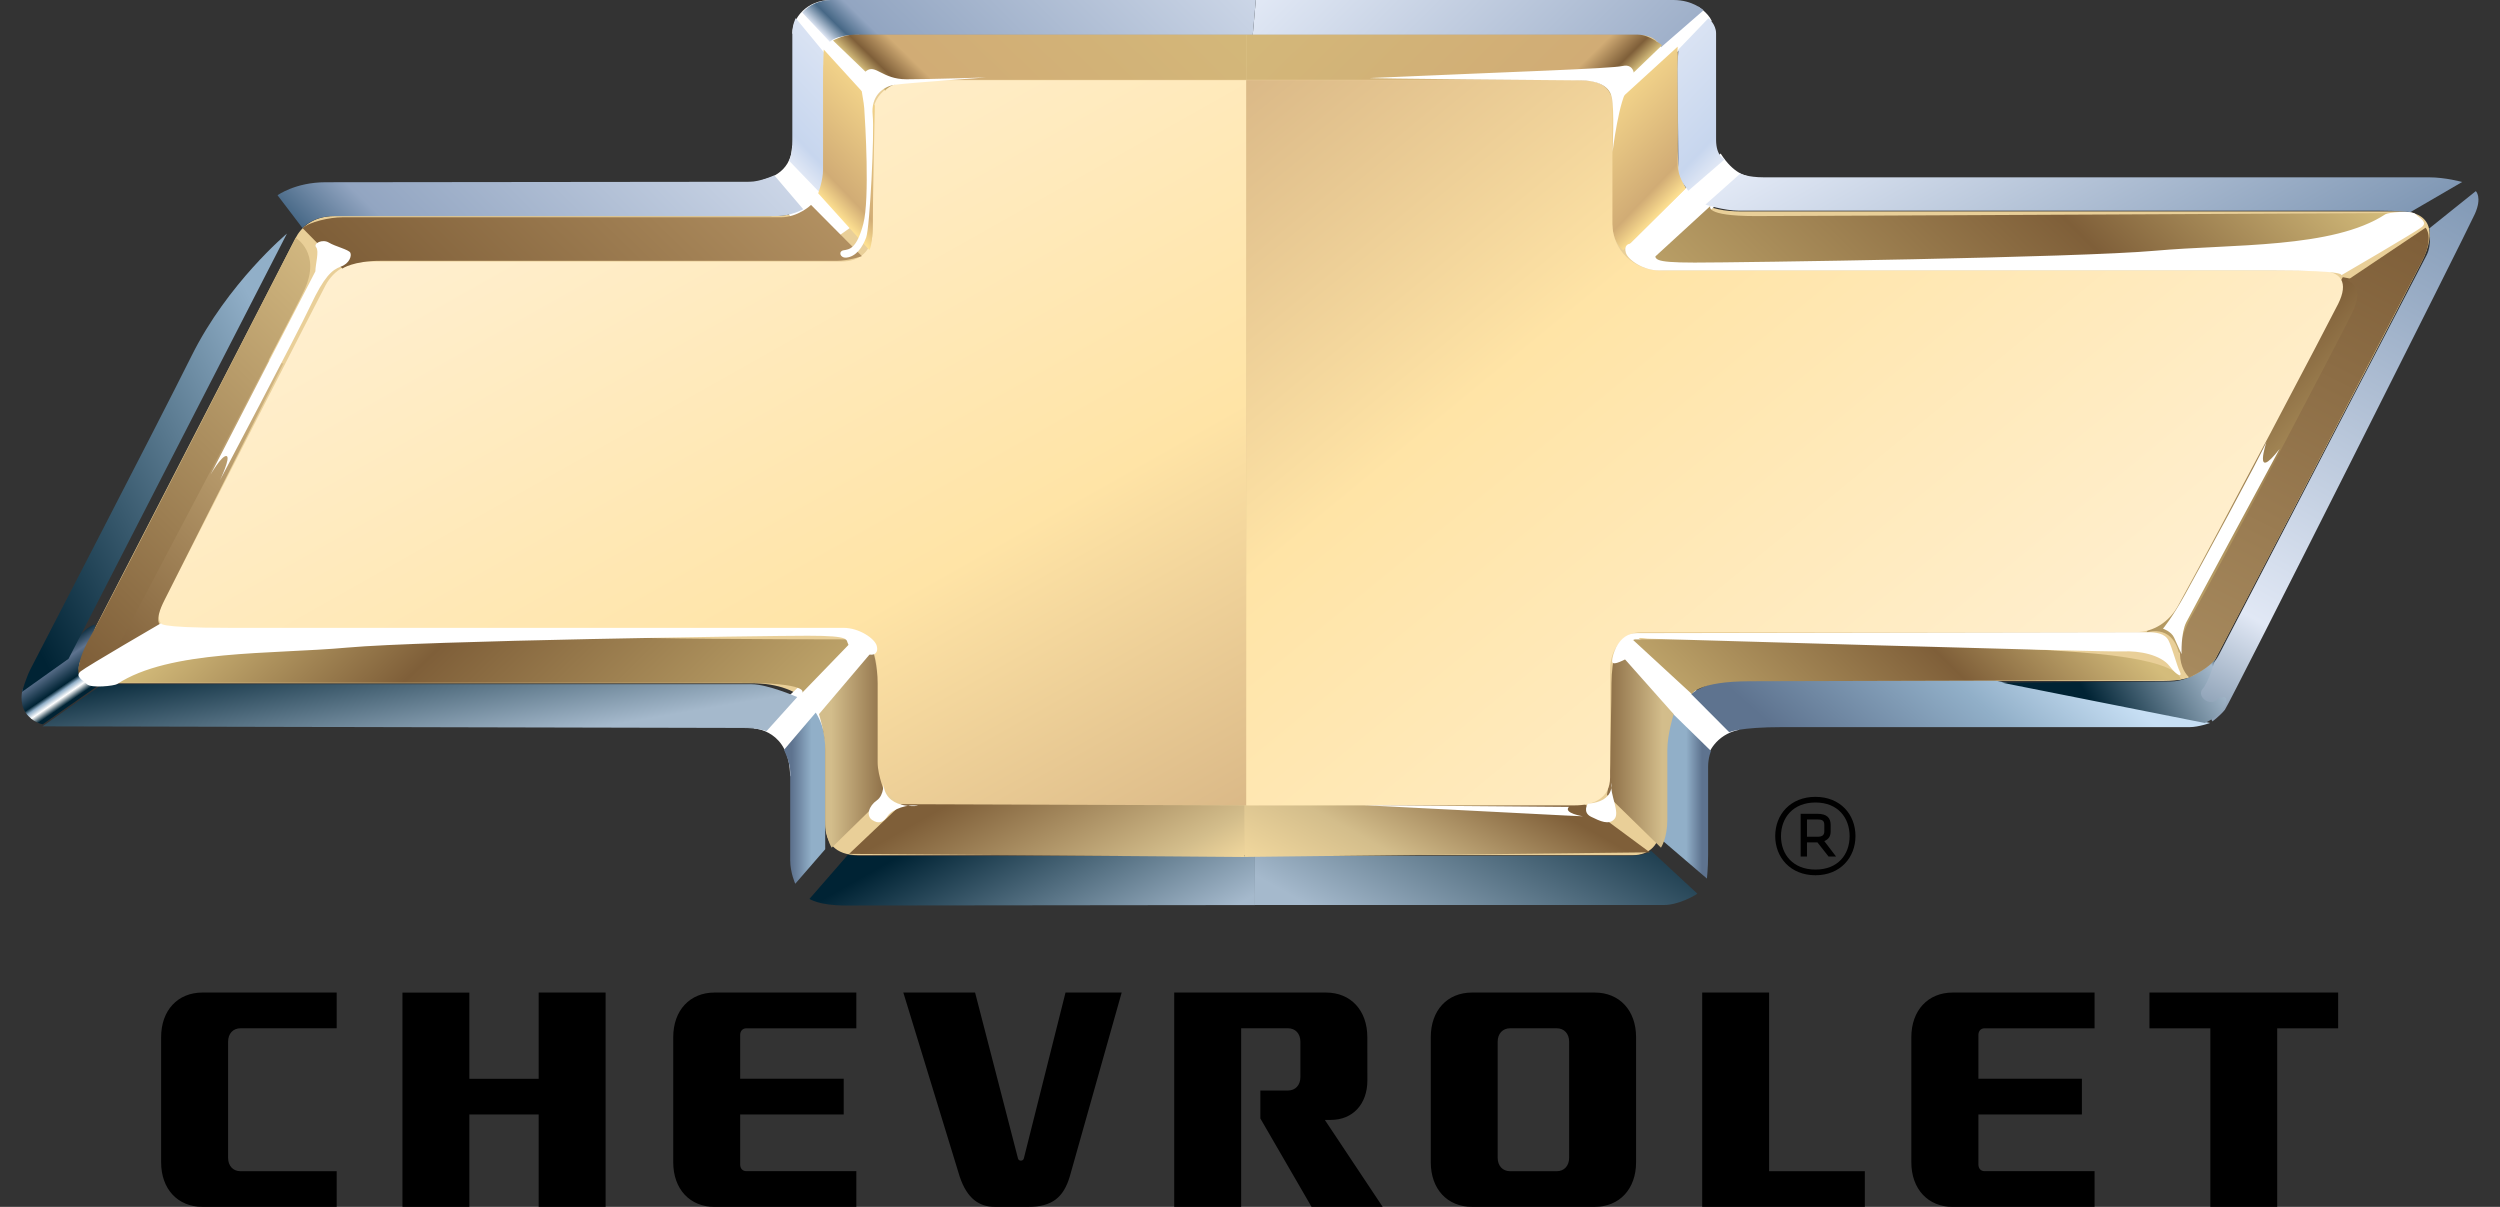<svg width="58" height="28" viewBox="0 0 58 28" fill="none" xmlns="http://www.w3.org/2000/svg">
<rect x="0" y="0" width="58" height="28" fill="#333333" stroke="none"/>
<path d="M17.437 15.851H2.378C1.852 15.851 1.668 15.617 1.873 15.217C3.013 13.001 6.763 5.712 6.86 5.518C6.974 5.291 7.25 5.013 7.76 5.013H17.865C18.914 5.013 19.092 4.565 19.092 3.756V1.347C19.092 1.023 19.312 0.807 19.699 0.807H38.208C38.705 0.807 38.925 0.968 38.925 1.292V3.072C38.925 3.773 38.789 4.905 40.389 4.905H55.683C56.37 4.905 56.548 5.358 56.184 6.074C54.831 8.743 51.501 15.069 51.397 15.284C51.266 15.557 50.859 15.797 50.208 15.797H40.169C39.341 15.797 38.514 16.336 38.514 17.145V19.201C38.514 19.576 38.283 19.841 37.874 19.841H19.915C19.359 19.841 19.147 19.533 19.147 19.123V17.253C19.147 16.606 18.706 15.851 17.437 15.851Z" fill="#E9CF98"/>
<path d="M37.52 15.369L39.63 17.517C39.63 17.517 39.78 17.046 40.352 16.93L37.99 14.776C37.99 14.776 37.61 14.986 37.52 15.369ZM17.486 16.899C17.486 16.899 18.33 16.929 18.33 18.019L20.288 15.192L19.746 14.809L17.486 16.899ZM38.299 6.195L40.523 4.077C40.523 4.077 40.221 4.041 39.919 3.561L37.714 5.754L38.299 6.195ZM37.337 1.866L39.392 0.154C39.392 0.154 39.618 0.282 39.712 0.485L37.563 2.419L37.337 1.866ZM18.383 0.774C18.383 0.419 18.72 0.001 19.272 0.001L20.831 1.884C20.831 1.884 20.364 1.884 20.291 2.052C20.217 2.221 20.143 2.581 20.143 2.581L18.383 0.774ZM17.71 4.166C17.71 4.166 18.376 4.063 18.376 3.367L19.922 5.144L18.937 5.84L17.71 4.166Z" fill="white"/>
<path d="M29.135 -0L29.064 0.81H37.969C38.262 0.81 38.426 0.882 38.536 1.096L39.522 0.239C39.522 0.239 39.274 -0 38.823 -0H29.135Z" fill="url(#paint0_linear_214_1965)"/>
<path d="M19.27 -0C19.033 -0 18.759 0.115 18.613 0.293L19.252 0.971C19.252 0.971 19.38 0.81 19.891 0.81H29.064L29.135 -0H19.27Z" fill="url(#paint1_linear_214_1965)"/>
<path d="M18.382 0.774V3.243C18.382 3.631 18.303 3.726 18.303 3.726L19.008 4.458C19.008 4.458 19.109 4.205 19.109 4.05V1.603C19.109 1.449 19.123 1.224 19.123 1.224L18.461 0.422C18.461 0.422 18.382 0.562 18.382 0.774Z" fill="url(#paint2_linear_214_1965)"/>
<path d="M38.939 1.148C38.939 1.148 38.92 1.435 38.92 1.59C38.92 1.744 38.939 3.83 38.939 3.985C38.939 4.139 39.169 4.426 39.169 4.426L40.013 3.696C40.013 3.696 39.813 3.631 39.813 3.243V0.774C39.813 0.562 39.636 0.422 39.636 0.422L38.939 1.148Z" fill="url(#paint3_linear_214_1965)"/>
<path d="M17.388 4.217C17.123 4.217 8.039 4.228 7.555 4.228C6.853 4.228 6.439 4.53 6.439 4.53L7.017 5.29C7.017 5.29 7.248 5.012 7.758 5.012H18.009C18.366 5.012 18.634 4.854 18.634 4.854L17.965 4.068C17.965 4.068 17.636 4.217 17.388 4.217Z" fill="url(#paint4_linear_214_1965)"/>
<path d="M1.57 15.284L0.522 16.002C0.522 16.002 0.439 16.298 0.595 16.533C0.752 16.767 0.992 16.803 0.992 16.803L2.355 15.851C2.355 15.851 1.584 15.816 1.905 15.257C2.226 14.698 2.208 14.488 2.208 14.488C2.208 14.488 1.834 14.548 1.57 15.284Z" fill="url(#paint5_linear_214_1965)"/>
<path d="M4.446 8.253C3.61 9.933 0.805 15.331 0.707 15.524C0.608 15.716 0.51 16.052 0.51 16.052L1.591 15.283L6.657 5.419C6.657 5.419 5.281 6.572 4.446 8.253Z" fill="url(#paint6_linear_214_1965)"/>
<path d="M2.376 15.874L0.986 16.851C0.986 16.851 16.815 16.889 17.215 16.889C17.614 16.889 17.782 16.964 17.782 16.964L18.495 16.172C18.495 16.172 17.814 15.874 17.435 15.874H2.376Z" fill="url(#paint7_linear_214_1965)"/>
<path d="M18.188 17.397C18.188 17.397 18.333 17.683 18.333 17.911V19.957C18.333 20.249 18.45 20.503 18.45 20.503L19.145 19.702V17.252C19.145 16.861 18.925 16.532 18.925 16.532L18.188 17.397Z" fill="url(#paint8_linear_214_1965)"/>
<path d="M38.51 16.999V19.45L39.601 20.383C39.601 20.383 39.628 20.134 39.628 19.842V17.796C39.628 17.568 39.696 17.424 39.696 17.424L38.742 16.491C38.742 16.491 38.51 16.608 38.51 16.999Z" fill="url(#paint9_linear_214_1965)"/>
<path d="M37.694 19.858H29.113V20.996H38.608C38.931 20.996 39.307 20.786 39.379 20.733L38.303 19.736C38.303 19.736 38.232 19.858 37.694 19.858Z" fill="url(#paint10_linear_214_1965)"/>
<path d="M18.779 20.855C18.779 20.855 19 21.008 19.618 21.008C20.235 21.008 29.115 20.997 29.115 20.997V19.859H19.95C19.784 19.859 19.673 19.829 19.673 19.829L18.779 20.855Z" fill="url(#paint11_linear_214_1965)"/>
<path d="M21.243 1.86C20.746 1.86 20.25 2.13 20.25 2.67V5.312C20.25 5.851 19.919 6.067 19.532 6.067H8.545C8.098 6.067 7.753 6.249 7.554 6.616C7.392 6.917 4.648 12.292 3.761 14.029C3.569 14.406 3.737 14.635 4.23 14.635H19.588C20.25 14.635 20.361 15.229 20.361 15.822V17.875C20.361 18.253 20.747 18.685 21.188 18.685H28.914V1.86H21.243Z" fill="url(#paint12_linear_214_1965)"/>
<path d="M39.234 16.099L40.119 16.988C40.119 16.988 40.34 16.869 41.372 16.869H50.807C51.003 16.869 51.274 16.773 51.274 16.773L46.286 15.788C46.286 15.788 40.512 15.792 40.242 15.788C40.232 15.788 40.222 15.788 40.212 15.788C39.626 15.788 39.234 16.099 39.234 16.099Z" fill="url(#paint13_linear_214_1965)"/>
<path d="M39.566 4.747C39.566 4.747 39.998 4.888 40.35 4.888H55.206C55.658 4.888 55.922 4.921 55.922 4.921L57.122 4.222C57.122 4.222 56.737 4.114 56.352 4.114H40.923C40.538 4.114 40.377 4.026 40.377 4.026L39.566 4.747Z" fill="url(#paint14_linear_214_1965)"/>
<path d="M56.359 5.299C56.359 5.299 56.427 5.667 56.299 5.918C56.171 6.168 51.681 14.799 51.478 15.195C51.275 15.591 50.816 15.737 50.816 15.737L51.328 16.737C51.328 16.737 51.509 16.603 51.617 16.467C51.723 16.331 57.248 5.344 57.419 4.959C57.589 4.573 57.439 4.434 57.439 4.434L56.359 5.299Z" fill="url(#paint15_linear_214_1965)"/>
<path d="M50.34 15.812C49.751 15.812 46.434 15.836 46.434 15.836L51.151 16.773C51.151 16.773 51.446 16.653 51.594 16.412C51.742 16.172 51.593 16.1 51.422 16.244C51.25 16.389 50.955 16.149 51.102 15.981C51.25 15.812 51.397 15.284 51.397 15.284C51.397 15.284 50.931 15.812 50.34 15.812Z" fill="url(#paint16_linear_214_1965)"/>
<path d="M6.453 15.069C3.364 15.271 2.377 15.841 2.377 15.841H17.131C18.808 15.841 18.617 16.066 18.607 16.076L19.808 14.834C19.808 14.834 16.89 14.834 15.037 14.801C14.801 14.797 14.536 14.795 14.248 14.795C12.266 14.795 9.15 14.894 6.453 15.069Z" fill="url(#paint17_linear_214_1965)"/>
<path d="M41.252 14.801C39.94 14.834 37.873 14.834 37.873 14.834L39.25 16.102C39.25 16.102 39.392 15.805 40.608 15.805C41.824 15.805 50.587 15.775 50.587 15.775C50.587 15.775 50.735 15.307 48.154 15.127C46.121 14.986 43.054 14.797 41.571 14.797C41.465 14.797 41.359 14.798 41.252 14.801Z" fill="url(#paint18_linear_214_1965)"/>
<path d="M38.131 6.2C38.131 6.2 40.198 6.2 41.511 6.233C42.824 6.267 50.782 5.914 52.971 5.712C55.159 5.511 55.857 4.941 55.857 4.941C55.857 4.941 41.943 5.013 40.727 5.013C39.513 5.013 39.682 4.778 39.682 4.778L38.131 6.2Z" fill="url(#paint19_linear_214_1965)"/>
<path d="M19 16.568C19 16.568 19.148 17.036 19.148 17.397V19.017C19.148 19.45 19.295 19.666 19.295 19.666L20.548 18.441C20.548 18.441 20.361 18.009 20.361 17.685V15.857C20.361 15.435 20.253 15.091 20.253 15.091L19 16.568Z" fill="url(#paint20_linear_214_1965)"/>
<path d="M37.386 15.847C37.386 16.27 37.357 17.401 37.357 17.725C37.357 18.048 37.281 18.441 37.281 18.441L38.534 19.666C38.534 19.666 38.682 19.449 38.682 19.017V17.397C38.682 17.036 38.829 16.568 38.829 16.568L37.487 15.057C37.422 15.316 37.389 15.581 37.386 15.847Z" fill="url(#paint21_linear_214_1965)"/>
<path d="M19.699 19.81L28.84 19.882L28.876 19.881V18.685L20.915 18.657L19.699 19.81Z" fill="url(#paint22_linear_214_1965)"/>
<path d="M28.914 18.684H28.877V19.881L38.275 19.774L36.764 18.657L28.914 18.684Z" fill="url(#paint23_linear_214_1965)"/>
<path d="M19.823 0.804C19.565 0.804 19.326 0.94 19.326 0.94L20.538 2.104C20.538 2.104 20.657 1.851 21.511 1.851H28.914V0.804H19.823Z" fill="url(#paint24_linear_214_1965)"/>
<path d="M28.914 0.804V1.852H36.317C37.171 1.852 37.347 2.215 37.347 2.215L38.559 1.05C38.559 1.05 38.263 0.804 38.005 0.804H28.914Z" fill="url(#paint25_linear_214_1965)"/>
<path d="M19.095 1.821V3.937C19.095 4.187 18.982 4.485 18.982 4.485L20.169 5.801C20.169 5.801 20.249 5.691 20.249 5.143C20.249 4.595 20.297 2.449 20.297 2.449L19.111 1.149C19.111 1.149 19.095 1.492 19.095 1.821Z" fill="url(#paint26_linear_214_1965)"/>
<path d="M37.397 2.474V5.104C37.397 5.653 37.659 5.801 37.659 5.801L39.109 4.373C39.109 4.373 38.92 4.075 38.92 3.825C38.92 3.574 38.907 2.044 38.907 1.715C38.907 1.386 38.922 1.082 38.922 1.082L37.397 2.474Z" fill="url(#paint27_linear_214_1965)"/>
<path d="M18.115 5.041H7.943C7.648 5.041 7.169 5.15 7.021 5.294L7.943 6.23C7.943 6.23 8.201 6.051 8.828 6.051H19.405C19.7 6.051 19.995 5.942 19.995 5.942L18.816 4.754C18.816 4.754 18.521 5.041 18.115 5.041Z" fill="url(#paint28_linear_214_1965)"/>
<path d="M49.797 14.675C49.797 14.675 50.367 14.465 50.545 15.127C50.545 15.127 50.687 15.336 51.078 14.779C51.47 14.222 55.173 6.778 55.136 6.673C55.1 6.569 54.353 6.43 54.353 6.43L49.797 14.675Z" fill="url(#paint29_linear_214_1965)"/>
<path d="M54.459 6.5C54.638 6.604 54.816 6.744 54.566 7.265C54.318 7.786 51.47 13.214 50.865 14.257C50.26 15.3 50.793 15.718 50.793 15.718C50.793 15.718 51.257 15.508 51.396 15.283C51.536 15.057 55.884 6.639 56.183 6.074C56.483 5.508 56.275 5.282 56.275 5.282L54.459 6.5Z" fill="url(#paint30_linear_214_1965)"/>
<path d="M28.914 1.86V18.685H36.526C36.967 18.685 37.354 18.523 37.354 18.037V15.527C37.354 15.042 37.684 14.665 38.071 14.665H49.554C49.957 14.665 50.319 14.435 50.529 14.056C51.467 12.36 54.051 7.443 54.247 7.047C54.486 6.563 54.338 6.282 53.785 6.282H38.567C37.905 6.282 37.408 5.798 37.408 5.204V2.454C37.408 2.076 37.187 1.86 36.691 1.86L28.914 1.86Z" fill="url(#paint31_linear_214_1965)"/>
<path d="M2.252 15.373L3.725 14.5C3.725 14.5 3.556 14.428 3.822 13.909C4.087 13.39 6.575 8.434 6.575 8.434L6.02 8.316L2.252 15.373Z" fill="url(#paint32_linear_214_1965)"/>
<path d="M2.119 14.731C1.75 15.379 1.824 15.631 1.824 15.631L2.709 15.055C2.709 15.055 6.652 7.599 7.058 6.734C7.463 5.87 6.859 5.517 6.859 5.517C6.859 5.517 2.488 14.082 2.119 14.731Z" fill="url(#paint33_linear_214_1965)"/>
<path d="M2.716 15.871C2.658 15.91 2.119 15.975 2.014 15.871C1.908 15.769 1.732 15.689 1.873 15.574C2.014 15.459 3.747 14.452 3.747 14.452C3.747 14.452 3.537 14.566 5.318 14.566H19.565C19.941 14.566 20.292 14.818 20.339 14.978C20.386 15.139 20.292 15.207 20.175 15.185C20.058 15.162 19.753 15.07 19.683 14.955C19.613 14.841 19.776 14.749 18.745 14.749C17.714 14.749 9.84 14.864 8.06 15.024C6.279 15.185 3.935 15.07 2.716 15.871ZM55.342 4.97C55.4 4.932 55.94 4.867 56.045 4.97C56.151 5.073 56.327 5.153 56.186 5.268C56.045 5.382 54.311 6.39 54.311 6.39C54.311 6.39 54.522 6.275 52.741 6.275H38.493C38.118 6.275 37.766 6.024 37.72 5.863C37.673 5.702 37.766 5.633 37.883 5.657C38.001 5.68 38.305 5.772 38.376 5.886C38.446 6.001 38.282 6.092 39.313 6.092C40.345 6.092 48.217 5.978 49.999 5.817C51.78 5.657 54.124 5.772 55.342 4.97M7.317 6.295C7.317 6.132 7.409 5.826 7.335 5.737C7.261 5.646 7.482 5.538 7.63 5.628C7.777 5.718 8.09 5.79 8.127 5.862C8.164 5.934 8.109 6.114 7.906 6.186C7.703 6.258 7.519 6.42 7.206 7.086C6.893 7.753 5.105 11.139 5.105 11.139C5.105 11.139 5.363 10.599 5.253 10.58C5.142 10.563 4.884 11.013 4.884 11.013L7.317 6.295ZM19.638 5.976C19.486 5.991 19.443 5.828 19.573 5.806C19.704 5.785 19.877 5.775 20.029 5.191C20.181 4.607 20.073 2.836 20.051 2.518C20.029 2.2 19.877 1.818 20.095 1.648C20.312 1.478 20.464 1.839 21.028 1.839C21.593 1.839 22.874 1.797 22.874 1.797C22.874 1.797 21.072 1.923 20.767 1.966C20.464 2.009 20.203 2.242 20.246 2.666C20.29 3.091 20.181 5.277 20.095 5.51C20.008 5.743 19.855 5.955 19.638 5.976ZM31.795 1.81C31.556 1.821 36.373 1.865 36.676 1.865C36.98 1.865 37.328 1.955 37.393 2.252C37.458 2.549 37.412 3.523 37.412 3.523C37.412 3.523 37.562 2.273 37.779 2.04C37.996 1.806 37.931 1.467 37.649 1.53C37.366 1.594 35.131 1.663 31.795 1.81ZM38.227 14.817C38.076 14.795 37.903 14.775 37.859 14.902C37.816 15.028 38.054 15.113 37.816 15.24C37.578 15.367 37.401 15.445 37.401 15.339C37.401 15.233 37.523 14.689 37.978 14.689C38.433 14.689 49.66 14.668 49.835 14.668C50.007 14.668 50.224 14.689 50.31 14.859C50.397 15.029 50.505 15.452 50.571 15.579C50.635 15.706 50.527 15.706 50.332 15.452C50.137 15.197 49.639 15.092 49.25 15.113C48.86 15.134 38.227 14.817 38.227 14.817ZM50.614 15.177C50.614 15.177 50.505 14.944 50.44 14.795C50.375 14.648 50.181 14.585 50.181 14.585C50.181 14.585 50.397 14.33 50.7 13.78C51.003 13.23 52.433 10.605 52.584 10.246C52.584 10.246 52.259 11.22 52.887 10.415C52.887 10.415 50.852 14.181 50.722 14.436C50.592 14.69 50.613 15.177 50.613 15.177M20.496 18.139C20.496 18.139 20.522 18.443 20.341 18.57C20.16 18.696 20.082 18.924 20.237 19.025C20.393 19.127 20.496 19.076 20.599 18.924C20.703 18.772 21.066 18.646 21.299 18.696C21.299 18.696 20.496 18.797 20.496 18.139ZM31.656 18.681C31.656 18.681 36.026 18.906 36.285 18.918L36.725 18.938C36.725 18.938 36.261 18.866 36.398 18.72L31.656 18.681H31.656ZM36.835 18.646C36.835 18.646 36.706 18.848 36.913 18.949C37.12 19.05 37.328 19.151 37.457 18.999C37.586 18.848 37.353 18.443 37.379 18.165C37.379 18.164 37.483 18.595 36.835 18.646Z" fill="white"/>
<path d="M42.164 19.012H41.922V19.413H42.164C42.288 19.413 42.324 19.365 42.324 19.286V19.138C42.324 19.037 42.276 19.012 42.164 19.012ZM42.164 19.543H41.922V19.872H41.775V18.88H42.164C42.385 18.88 42.471 18.976 42.471 19.138V19.287C42.471 19.394 42.433 19.466 42.324 19.514L42.597 19.872H42.423L42.164 19.543ZM42.119 20.174C42.639 20.174 42.911 19.826 42.911 19.399C42.911 18.972 42.639 18.618 42.119 18.618C41.599 18.618 41.319 18.972 41.319 19.399C41.319 19.826 41.599 20.174 42.119 20.174ZM42.119 18.487C42.695 18.487 43.047 18.894 43.047 19.397C43.047 19.893 42.695 20.306 42.119 20.306C41.539 20.306 41.185 19.893 41.185 19.397C41.185 18.894 41.539 18.487 42.119 18.487ZM12.497 25.028H10.889V23.028H9.337V28H10.889V25.856H12.497V28H14.05V23.027H12.497V25.028ZM41.043 27.172V23.027H39.491V27.999H43.264V27.172H41.043ZM49.867 23.027V23.857H51.28V28H52.831V23.857H54.245V23.027L49.867 23.027ZM3.738 24.063C3.738 23.441 4.122 23.027 4.698 23.027H7.811V23.856H5.58C5.406 23.856 5.292 23.982 5.292 24.167V26.86C5.292 27.047 5.406 27.172 5.58 27.172H7.811V27.999H4.698C4.122 27.999 3.738 27.585 3.738 26.964V24.063ZM30.736 25.982L32.078 27.999H30.428L29.24 25.948V25.3H29.881C30.054 25.3 30.169 25.174 30.169 24.989V24.167C30.169 23.981 30.054 23.856 29.881 23.856H28.795V27.999H27.242V23.027H30.762C31.339 23.027 31.722 23.441 31.722 24.063L31.723 25.067C31.723 25.615 31.385 25.982 30.875 25.982H30.736ZM36.117 27.172C36.289 27.172 36.404 27.047 36.404 26.861V24.167C36.404 23.982 36.289 23.856 36.117 23.856H35.034C34.862 23.856 34.746 23.982 34.746 24.167V26.861C34.746 27.047 34.862 27.172 35.034 27.172H36.117ZM33.194 24.063C33.194 23.441 33.576 23.027 34.153 23.027H36.997C37.572 23.027 37.957 23.441 37.957 24.063V26.964C37.957 27.585 37.572 27.999 36.997 27.999H34.153C33.576 27.999 33.194 27.585 33.194 26.964V24.063ZM20.957 23.027H22.622L23.616 26.871C23.618 26.887 23.627 26.902 23.64 26.912C23.652 26.922 23.668 26.928 23.685 26.927C23.72 26.927 23.747 26.906 23.754 26.871L24.72 23.027H26.023L24.819 27.294C24.674 27.78 24.41 27.999 23.858 27.999H23.083C22.727 27.999 22.438 27.82 22.263 27.291L20.957 23.027ZM17.172 27.015C17.172 27.11 17.229 27.171 17.316 27.171H19.867V28H16.579C16.003 28 15.619 27.585 15.619 26.965V24.063C15.619 23.442 16.003 23.027 16.579 23.027H19.867V23.857H17.316C17.229 23.857 17.172 23.919 17.172 24.012V25.027H19.574V25.856H17.172V27.015V27.015ZM45.899 27.015C45.899 27.11 45.956 27.171 46.041 27.171H48.594V28H45.304C44.729 28 44.343 27.585 44.343 26.965V24.063C44.343 23.442 44.729 23.027 45.304 23.027H48.594V23.857H46.041C45.956 23.857 45.899 23.918 45.899 24.012V25.027H48.3V25.856H45.899V27.015V27.015Z" fill="black"/>
<defs>
<linearGradient id="paint0_linear_214_1965" x1="31.476" y1="-2.28" x2="38.362" y2="4.766" gradientUnits="userSpaceOnUse">
<stop stop-color="#E1E8F5"/>
<stop offset="0.899" stop-color="#92A5C1"/>
<stop offset="0.955" stop-color="#476886"/>
<stop offset="1" stop-color="#E1E8F5"/>
</linearGradient>
<linearGradient id="paint1_linear_214_1965" x1="21.322" y1="2.986" x2="28.366" y2="-4.222" gradientUnits="userSpaceOnUse">
<stop stop-color="#E1E8F5"/>
<stop offset="0.039" stop-color="#476886"/>
<stop offset="0.09" stop-color="#92A5C1"/>
<stop offset="1" stop-color="#E1E8F5"/>
</linearGradient>
<linearGradient id="paint2_linear_214_1965" x1="17.832" y1="3.253" x2="20.129" y2="1.061" gradientUnits="userSpaceOnUse">
<stop stop-color="#E1E8F5"/>
<stop offset="0.157" stop-color="#C7D6EE"/>
<stop offset="1" stop-color="#E1E8F5"/>
</linearGradient>
<linearGradient id="paint3_linear_214_1965" x1="40.377" y1="3.32" x2="37.944" y2="0.999" gradientUnits="userSpaceOnUse">
<stop stop-color="#E1E8F5"/>
<stop offset="0.157" stop-color="#C7D6EE"/>
<stop offset="1" stop-color="#E1E8F5"/>
</linearGradient>
<linearGradient id="paint4_linear_214_1965" x1="9.486" y1="7.696" x2="17.387" y2="-0.389" gradientUnits="userSpaceOnUse">
<stop stop-color="#476886"/>
<stop offset="0.129" stop-color="#92A5C1"/>
<stop offset="1" stop-color="#E1E8F5"/>
</linearGradient>
<linearGradient id="paint5_linear_214_1965" x1="1.841" y1="16.121" x2="0.921" y2="14.777" gradientUnits="userSpaceOnUse">
<stop stop-color="#002334"/>
<stop offset="0.107" stop-color="white"/>
<stop offset="0.185" stop-color="#91AFC8"/>
<stop offset="0.242" stop-color="#002334"/>
<stop offset="0.534" stop-color="#5E738F"/>
<stop offset="0.758" stop-color="#002334"/>
<stop offset="1" stop-color="#002334"/>
</linearGradient>
<linearGradient id="paint6_linear_214_1965" x1="6.945" y1="9.067" x2="-0.282" y2="12.831" gradientUnits="userSpaceOnUse">
<stop stop-color="#91AFC8"/>
<stop offset="1" stop-color="#002334"/>
</linearGradient>
<linearGradient id="paint7_linear_214_1965" x1="9.925" y1="17.553" x2="9.39" y2="14.448" gradientUnits="userSpaceOnUse">
<stop stop-color="#A5B9CC"/>
<stop offset="1" stop-color="#002334"/>
</linearGradient>
<linearGradient id="paint8_linear_214_1965" x1="18.372" y1="18.517" x2="19.301" y2="18.517" gradientUnits="userSpaceOnUse">
<stop stop-color="#5E738F"/>
<stop offset="0.489" stop-color="#91AFC8"/>
<stop offset="1" stop-color="#91AFC8"/>
</linearGradient>
<linearGradient id="paint9_linear_214_1965" x1="39.488" y1="18.437" x2="38.337" y2="18.437" gradientUnits="userSpaceOnUse">
<stop stop-color="#5E738F"/>
<stop offset="0.32" stop-color="#91AFC8"/>
<stop offset="1" stop-color="#91AFC8"/>
</linearGradient>
<linearGradient id="paint10_linear_214_1965" x1="32.964" y1="22.474" x2="36.005" y2="17.084" gradientUnits="userSpaceOnUse">
<stop stop-color="#A5B9CC"/>
<stop offset="1" stop-color="#002334"/>
</linearGradient>
<linearGradient id="paint11_linear_214_1965" x1="22.965" y1="18.678" x2="26.03" y2="24.11" gradientUnits="userSpaceOnUse">
<stop stop-color="#002334"/>
<stop offset="0.775" stop-color="#A5B9CC"/>
<stop offset="1" stop-color="#A5B9CC"/>
</linearGradient>
<linearGradient id="paint12_linear_214_1965" x1="13.43" y1="3.297" x2="27.117" y2="27.555" gradientUnits="userSpaceOnUse">
<stop stop-color="#FFEFCF"/>
<stop offset="0.461" stop-color="#FFE4A6"/>
<stop offset="1" stop-color="#BC956E"/>
</linearGradient>
<linearGradient id="paint13_linear_214_1965" x1="43.202" y1="18.67" x2="47.075" y2="14.251" gradientUnits="userSpaceOnUse">
<stop stop-color="#5E738F"/>
<stop offset="0.607" stop-color="#91AFC8"/>
<stop offset="1" stop-color="#C7DFF4"/>
</linearGradient>
<linearGradient id="paint14_linear_214_1965" x1="46.203" y1="0.859" x2="51.3" y2="9.892" gradientUnits="userSpaceOnUse">
<stop stop-color="#E1E8F5"/>
<stop offset="0.815" stop-color="#7F97B4"/>
<stop offset="0.904" stop-color="#476886"/>
<stop offset="1" stop-color="#002334"/>
</linearGradient>
<linearGradient id="paint15_linear_214_1965" x1="50.857" y1="16.257" x2="59.155" y2="1.55" gradientUnits="userSpaceOnUse">
<stop stop-color="#8CA0B5"/>
<stop offset="0.14" stop-color="#E1E8F5"/>
<stop offset="0.815" stop-color="#7F97B4"/>
<stop offset="0.904" stop-color="#476886"/>
<stop offset="1" stop-color="#002334"/>
</linearGradient>
<linearGradient id="paint16_linear_214_1965" x1="48.586" y1="16.428" x2="51.596" y2="14.65" gradientUnits="userSpaceOnUse">
<stop stop-color="#002334"/>
<stop offset="0.815" stop-color="#A5B9CC"/>
<stop offset="0.888" stop-color="#002334"/>
<stop offset="1" stop-color="#002334"/>
</linearGradient>
<linearGradient id="paint17_linear_214_1965" x1="7.16" y1="11.505" x2="16.893" y2="21.464" gradientUnits="userSpaceOnUse">
<stop stop-color="#D4BC7B"/>
<stop offset="0.332" stop-color="#7F5F39"/>
<stop offset="1" stop-color="#D4BC7B"/>
</linearGradient>
<linearGradient id="paint18_linear_214_1965" x1="47.037" y1="12.56" x2="40.084" y2="19.674" gradientUnits="userSpaceOnUse">
<stop stop-color="#D4BC7B"/>
<stop offset="0.332" stop-color="#7F5F39"/>
<stop offset="1" stop-color="#D4BC7B"/>
</linearGradient>
<linearGradient id="paint19_linear_214_1965" x1="51.522" y1="1.136" x2="40.285" y2="12.634" gradientUnits="userSpaceOnUse">
<stop stop-color="#D4BC7B"/>
<stop offset="0.332" stop-color="#7F5F39"/>
<stop offset="1" stop-color="#D4BC7B"/>
</linearGradient>
<linearGradient id="paint20_linear_214_1965" x1="19.284" y1="17.378" x2="20.787" y2="17.378" gradientUnits="userSpaceOnUse">
<stop stop-color="#D3BD8B"/>
<stop offset="1" stop-color="#7F5F39"/>
</linearGradient>
<linearGradient id="paint21_linear_214_1965" x1="38.566" y1="17.362" x2="37.063" y2="17.362" gradientUnits="userSpaceOnUse">
<stop stop-color="#D3BD8B"/>
<stop offset="1" stop-color="#7F5F39"/>
</linearGradient>
<linearGradient id="paint22_linear_214_1965" x1="23.46" y1="17.84" x2="26.157" y2="22.62" gradientUnits="userSpaceOnUse">
<stop stop-color="#7F5F39"/>
<stop offset="0.646" stop-color="#D3BD8B"/>
<stop offset="0.888" stop-color="#FFE4A6"/>
<stop offset="1" stop-color="#FFE4A6"/>
</linearGradient>
<linearGradient id="paint23_linear_214_1965" x1="34.387" y1="17.844" x2="31.441" y2="23.066" gradientUnits="userSpaceOnUse">
<stop stop-color="#7F5F39"/>
<stop offset="0.455" stop-color="#D3BD8B"/>
<stop offset="0.888" stop-color="#FFE4A6"/>
<stop offset="1" stop-color="#FFE4A6"/>
</linearGradient>
<linearGradient id="paint24_linear_214_1965" x1="21.947" y1="3.501" x2="28.247" y2="-2.945" gradientUnits="userSpaceOnUse">
<stop stop-color="#D4BC7B"/>
<stop offset="0.039" stop-color="#7F5F39"/>
<stop offset="0.107" stop-color="#D1AC75"/>
<stop offset="1" stop-color="#D4BC7B"/>
</linearGradient>
<linearGradient id="paint25_linear_214_1965" x1="35.946" y1="3.588" x2="29.536" y2="-2.971" gradientUnits="userSpaceOnUse">
<stop stop-color="#D4BC7B"/>
<stop offset="0.039" stop-color="#7F5F39"/>
<stop offset="0.107" stop-color="#D1AC75"/>
<stop offset="1" stop-color="#D4BC7B"/>
</linearGradient>
<linearGradient id="paint26_linear_214_1965" x1="18.733" y1="4.285" x2="21.08" y2="2.047" gradientUnits="userSpaceOnUse">
<stop stop-color="#FFE292"/>
<stop offset="0.157" stop-color="#D1AC75"/>
<stop offset="1" stop-color="#FFE292"/>
</linearGradient>
<linearGradient id="paint27_linear_214_1965" x1="39.207" y1="4.267" x2="36.761" y2="1.933" gradientUnits="userSpaceOnUse">
<stop stop-color="#FFE292"/>
<stop offset="0.157" stop-color="#D1AC75"/>
<stop offset="1" stop-color="#FFE292"/>
</linearGradient>
<linearGradient id="paint28_linear_214_1965" x1="10.557" y1="8.525" x2="17.868" y2="1.044" gradientUnits="userSpaceOnUse">
<stop stop-color="#7F5F39"/>
<stop offset="1" stop-color="#BD9B6A"/>
</linearGradient>
<linearGradient id="paint29_linear_214_1965" x1="51.285" y1="9.541" x2="54.396" y2="12.724" gradientUnits="userSpaceOnUse">
<stop stop-color="#7F5F39"/>
<stop offset="1" stop-color="#D4BC7B"/>
</linearGradient>
<linearGradient id="paint30_linear_214_1965" x1="50.505" y1="15.454" x2="57.286" y2="2.089" gradientUnits="userSpaceOnUse">
<stop stop-color="#A78A5E"/>
<stop offset="0.764" stop-color="#7F5F39"/>
<stop offset="0.916" stop-color="#674C2B"/>
<stop offset="1" stop-color="#674C2B"/>
</linearGradient>
<linearGradient id="paint31_linear_214_1965" x1="46.039" y1="17.751" x2="26.588" y2="-5.968" gradientUnits="userSpaceOnUse">
<stop stop-color="#FFEFCF"/>
<stop offset="0.461" stop-color="#FFE4A6"/>
<stop offset="1" stop-color="#BC956E"/>
</linearGradient>
<linearGradient id="paint32_linear_214_1965" x1="1.672" y1="14.555" x2="8.422" y2="7.647" gradientUnits="userSpaceOnUse">
<stop stop-color="#7F5F39"/>
<stop offset="1" stop-color="#E9CF98"/>
</linearGradient>
<linearGradient id="paint33_linear_214_1965" x1="0.75" y1="14.231" x2="9.832" y2="4.938" gradientUnits="userSpaceOnUse">
<stop stop-color="#7F5F39"/>
<stop offset="1" stop-color="#E4CB90"/>
</linearGradient>
</defs>
</svg>
